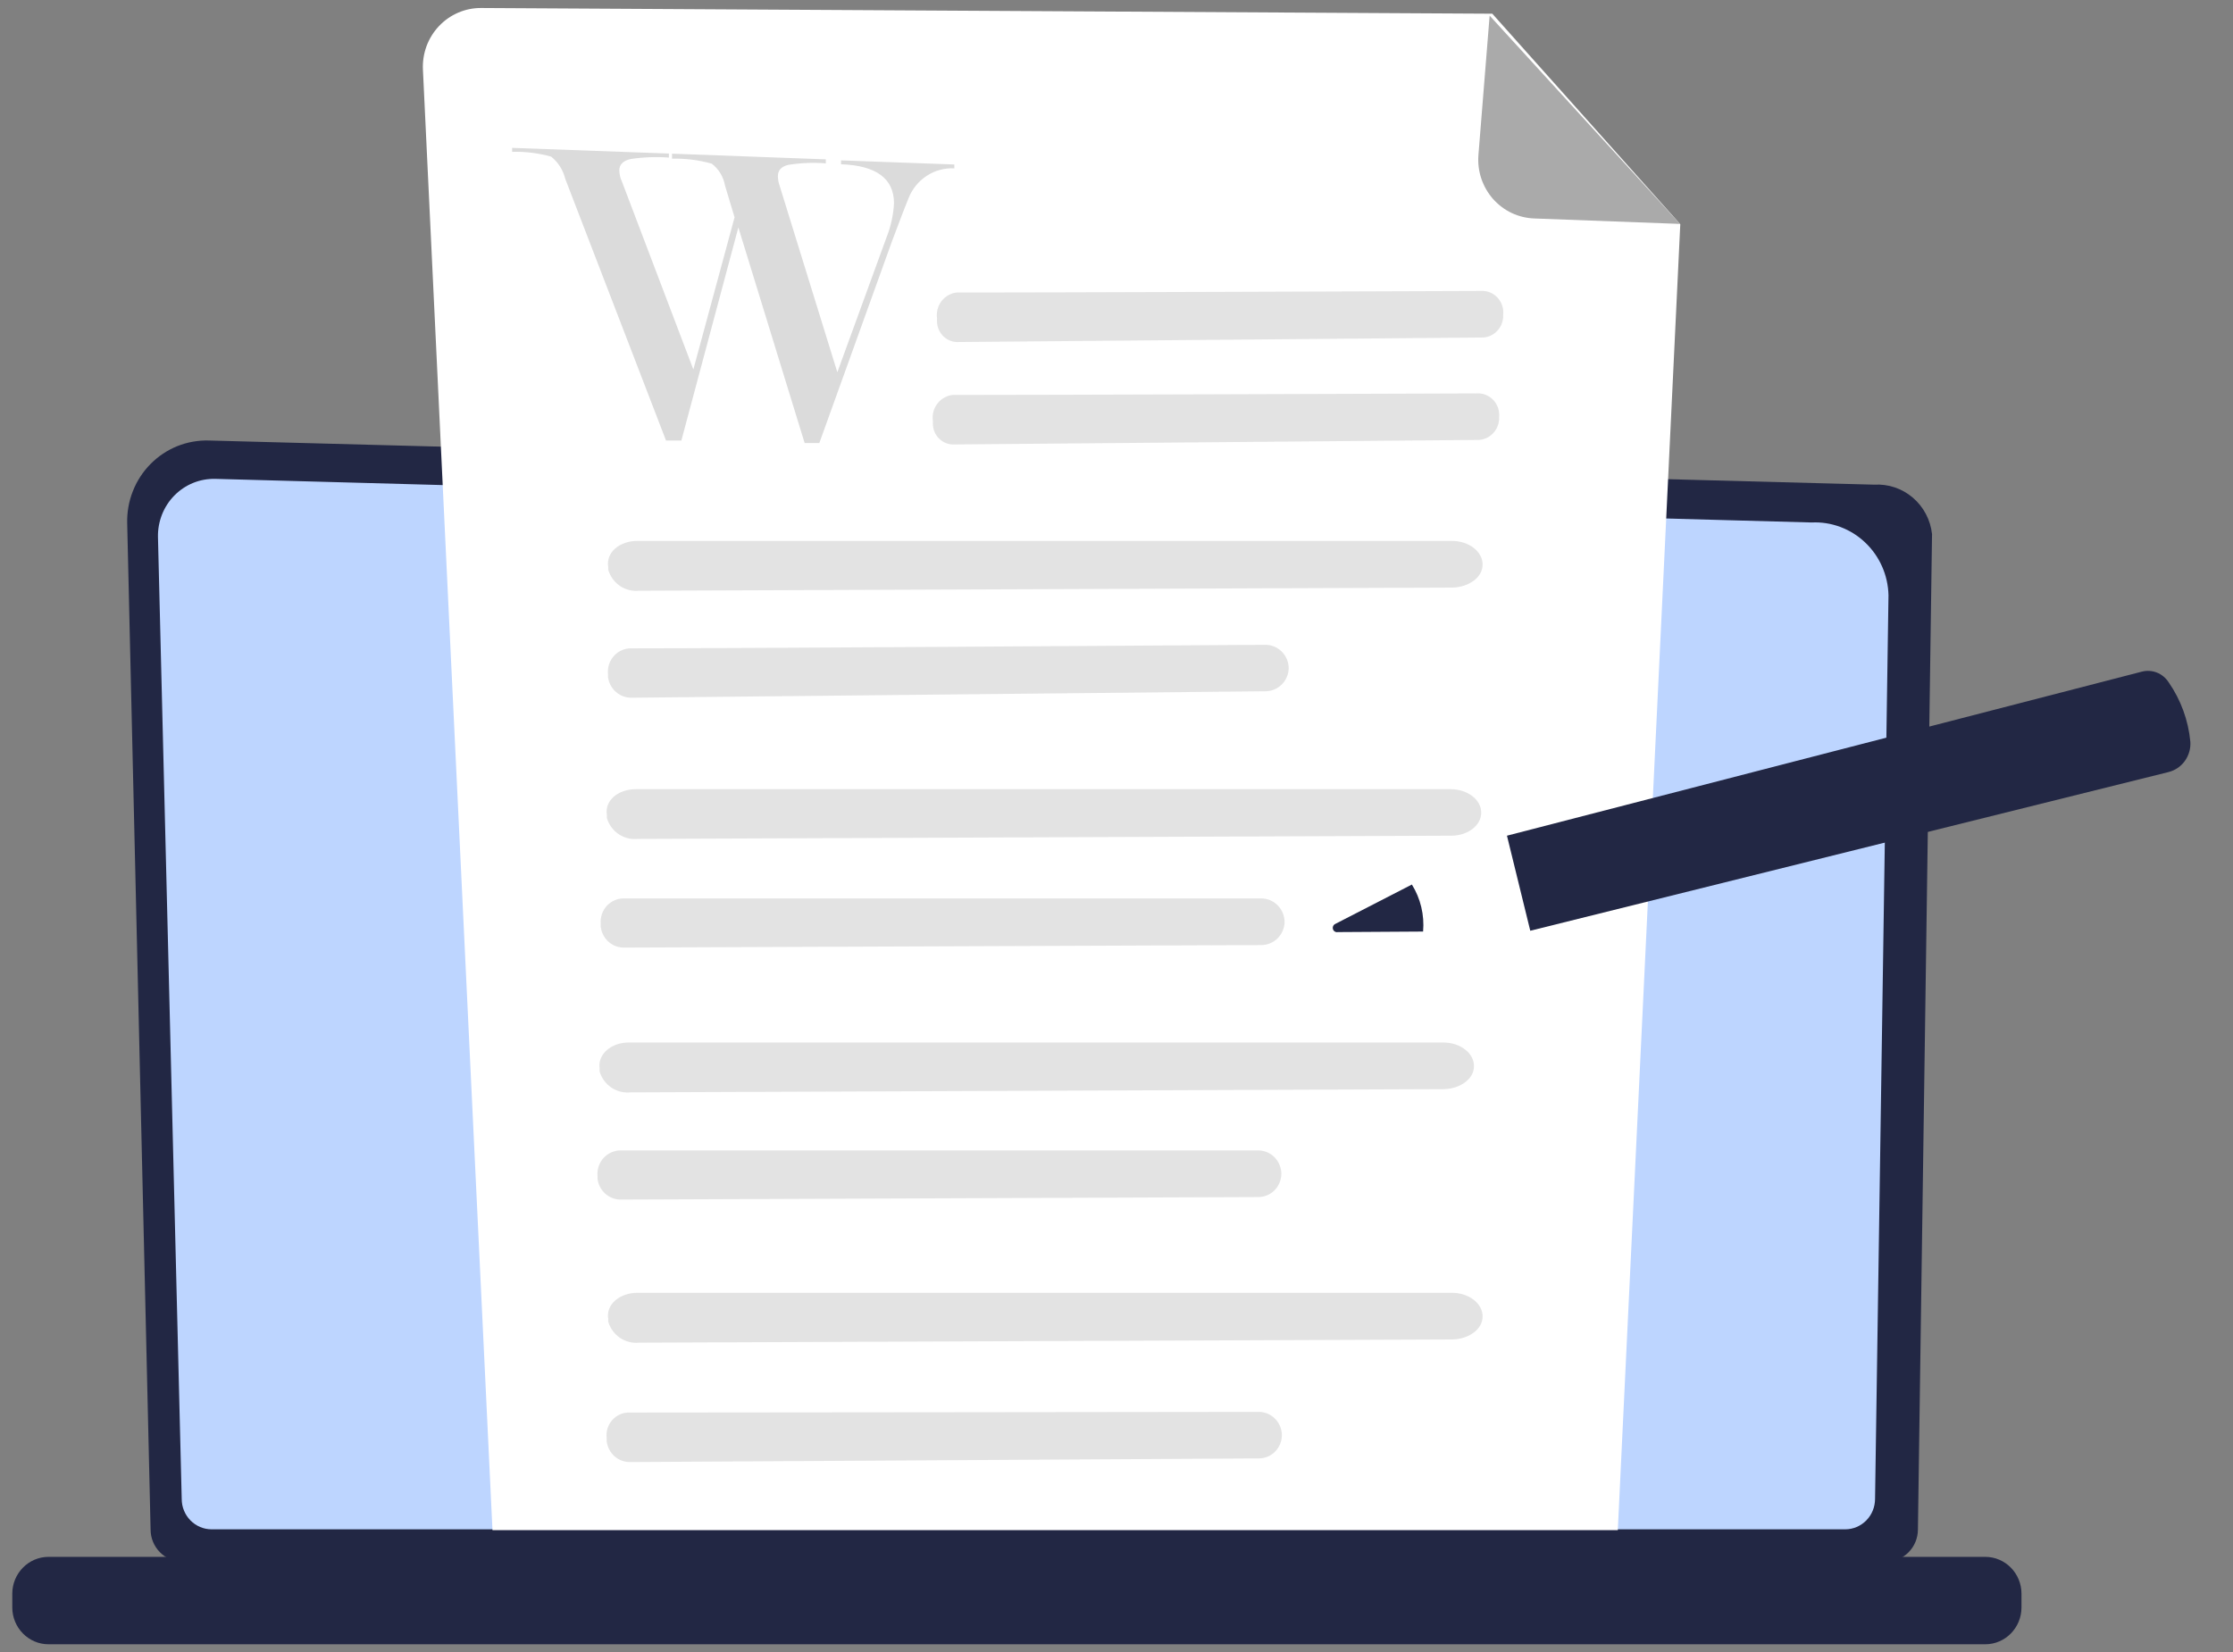 <svg width="50" height="37" viewBox="0 0 50 37" fill="none" xmlns="http://www.w3.org/2000/svg">
<rect x="0" y="0" width="50" height="37" fill="#808080" stroke="none"/>
<path d="M3.372 34.257C3.372 34.448 3.447 34.63 3.58 34.765C3.712 34.9 3.891 34.976 4.079 34.976H42.238C42.425 34.976 42.605 34.9 42.737 34.765C42.87 34.63 42.944 34.448 42.945 34.257L43.261 11.962C43.226 11.644 43.072 11.352 42.831 11.146C42.59 10.94 42.281 10.836 41.967 10.855L4.673 9.866C4.432 9.86 4.192 9.903 3.968 9.993C3.744 10.084 3.54 10.22 3.37 10.393C3.199 10.566 3.064 10.773 2.975 11.001C2.885 11.228 2.842 11.472 2.848 11.717L3.372 34.257Z" fill="#222744"/>
<path d="M4.069 33.574C4.069 33.754 4.14 33.926 4.265 34.053C4.39 34.18 4.559 34.252 4.736 34.252H41.318C41.495 34.252 41.664 34.18 41.789 34.053C41.914 33.926 41.984 33.754 41.985 33.574L42.286 13.333C42.281 13.11 42.232 12.89 42.142 12.687C42.052 12.484 41.923 12.3 41.762 12.149C41.602 11.996 41.413 11.879 41.207 11.802C41.001 11.725 40.782 11.691 40.563 11.702L4.818 10.725C4.649 10.722 4.481 10.752 4.324 10.816C4.167 10.88 4.025 10.976 3.905 11.097C3.785 11.219 3.691 11.364 3.628 11.523C3.565 11.683 3.534 11.854 3.537 12.025L4.069 33.574Z" fill="#BDD5FF"/>
<path d="M1.088 36.827L44.452 36.827C44.901 36.827 45.264 36.457 45.264 36.001V35.695C45.264 35.239 44.901 34.869 44.452 34.869L1.088 34.869C0.639 34.869 0.275 35.239 0.275 35.695V36.001C0.275 36.457 0.639 36.827 1.088 36.827Z" fill="#222744"/>
<path d="M33.415 0.307L10.773 0.179C10.597 0.178 10.422 0.213 10.26 0.283C10.098 0.353 9.951 0.455 9.829 0.585C9.707 0.714 9.612 0.867 9.55 1.035C9.489 1.203 9.461 1.382 9.47 1.561L11.027 34.27H36.225L37.624 5.023L33.415 0.307Z" fill="white"/>
<path d="M34.357 4.893C34.182 4.887 34.01 4.846 33.85 4.771C33.691 4.696 33.549 4.588 33.431 4.456C33.314 4.323 33.225 4.167 33.168 3.998C33.112 3.829 33.09 3.651 33.104 3.473L33.355 0.35L37.617 5.015L34.357 4.893Z" fill="#AAAAAA"/>
<path opacity="0.78" d="M21.417 6.552C23.451 6.552 31.253 6.524 33.224 6.516C33.287 6.522 33.349 6.539 33.405 6.569C33.462 6.599 33.511 6.64 33.552 6.69C33.592 6.739 33.623 6.797 33.641 6.858C33.659 6.92 33.665 6.985 33.658 7.049V7.049C33.664 7.176 33.622 7.299 33.54 7.394C33.458 7.49 33.343 7.549 33.219 7.559L21.417 7.661C21.299 7.655 21.189 7.603 21.108 7.516C21.027 7.429 20.981 7.314 20.981 7.195V7.128C20.972 7.061 20.976 6.993 20.993 6.928C21.01 6.862 21.04 6.801 21.08 6.747C21.121 6.694 21.171 6.649 21.229 6.615C21.287 6.582 21.351 6.56 21.417 6.552V6.552Z" fill="#DBDBDB"/>
<path opacity="0.78" d="M21.324 8.846C23.358 8.846 31.161 8.818 33.131 8.811C33.195 8.816 33.256 8.834 33.312 8.864C33.369 8.894 33.419 8.935 33.459 8.984C33.5 9.034 33.53 9.091 33.549 9.153C33.567 9.215 33.574 9.279 33.568 9.344V9.344C33.573 9.47 33.529 9.593 33.447 9.688C33.365 9.783 33.25 9.842 33.126 9.853L21.324 9.955C21.207 9.949 21.096 9.897 21.015 9.81C20.934 9.724 20.889 9.609 20.888 9.489V9.423C20.879 9.356 20.883 9.287 20.9 9.222C20.917 9.157 20.947 9.095 20.987 9.042C21.028 8.988 21.079 8.943 21.137 8.91C21.194 8.876 21.258 8.855 21.324 8.846V8.846Z" fill="#DBDBDB"/>
<path opacity="0.78" d="M14.276 12.115H32.51C32.893 12.115 33.204 12.357 33.197 12.65C33.197 12.928 32.896 13.147 32.532 13.16L14.306 13.231C14.156 13.246 14.005 13.207 13.88 13.122C13.755 13.036 13.663 12.909 13.619 12.762V12.696C13.564 12.377 13.872 12.112 14.276 12.115Z" fill="#DBDBDB"/>
<path opacity="0.78" d="M14.131 14.521C16.573 14.521 25.955 14.457 28.322 14.442C28.392 14.44 28.461 14.453 28.526 14.479C28.59 14.505 28.649 14.543 28.699 14.593C28.749 14.642 28.788 14.701 28.816 14.766C28.842 14.832 28.856 14.902 28.856 14.972V14.972C28.851 15.11 28.794 15.24 28.696 15.335C28.598 15.43 28.468 15.483 28.332 15.482L14.148 15.627C14.019 15.63 13.893 15.585 13.794 15.499C13.695 15.414 13.631 15.294 13.614 15.164V15.097C13.607 15.024 13.615 14.95 13.637 14.88C13.66 14.81 13.697 14.746 13.746 14.692C13.794 14.637 13.854 14.594 13.92 14.565C13.987 14.535 14.058 14.52 14.131 14.521V14.521Z" fill="#DBDBDB"/>
<path opacity="0.78" d="M14.243 17.675C17.383 17.675 29.436 17.675 32.477 17.675C32.861 17.675 33.174 17.914 33.166 18.207C33.166 18.485 32.866 18.717 32.499 18.717L14.276 18.789C14.126 18.804 13.976 18.766 13.85 18.681C13.725 18.596 13.633 18.469 13.589 18.322V18.253C13.534 17.937 13.832 17.675 14.243 17.675Z" fill="#DBDBDB"/>
<path opacity="0.78" d="M13.97 20.122C16.427 20.122 25.85 20.122 28.232 20.122C28.302 20.121 28.371 20.134 28.435 20.16C28.5 20.187 28.559 20.226 28.608 20.276C28.658 20.326 28.697 20.385 28.724 20.451C28.75 20.516 28.764 20.586 28.764 20.657V20.657C28.758 20.796 28.7 20.926 28.601 21.022C28.502 21.117 28.371 21.169 28.235 21.167L13.983 21.223C13.853 21.227 13.726 21.181 13.628 21.095C13.53 21.008 13.467 20.888 13.451 20.757V20.688C13.445 20.615 13.454 20.542 13.478 20.473C13.501 20.404 13.539 20.341 13.588 20.288C13.636 20.235 13.696 20.192 13.762 20.164C13.828 20.135 13.899 20.121 13.97 20.122Z" fill="#DBDBDB"/>
<path opacity="0.78" d="M14.083 23.349H32.316C32.7 23.349 33.011 23.591 33.004 23.884C33.004 24.162 32.703 24.382 32.337 24.394L14.113 24.466C13.963 24.481 13.812 24.442 13.687 24.357C13.561 24.271 13.469 24.144 13.426 23.997V23.93C13.379 23.612 13.687 23.347 14.083 23.349Z" fill="#DBDBDB"/>
<path opacity="0.78" d="M13.9 25.766C16.355 25.766 25.78 25.766 28.159 25.766C28.229 25.764 28.299 25.777 28.363 25.803C28.428 25.829 28.488 25.868 28.537 25.918C28.587 25.968 28.626 26.028 28.652 26.094C28.679 26.16 28.692 26.23 28.691 26.301V26.301C28.687 26.439 28.629 26.571 28.531 26.666C28.432 26.762 28.3 26.814 28.164 26.811L13.91 26.867C13.78 26.87 13.654 26.824 13.556 26.738C13.458 26.651 13.395 26.531 13.379 26.401V26.334C13.373 26.261 13.382 26.188 13.406 26.119C13.43 26.05 13.467 25.987 13.516 25.933C13.566 25.88 13.625 25.838 13.691 25.809C13.757 25.78 13.828 25.765 13.9 25.766V25.766Z" fill="#DBDBDB"/>
<path opacity="0.78" d="M14.276 28.955C17.415 28.955 29.466 28.955 32.51 28.955C32.893 28.955 33.204 29.197 33.197 29.49C33.197 29.768 32.896 29.987 32.532 30L14.306 30.072C14.156 30.086 14.005 30.048 13.88 29.962C13.755 29.877 13.663 29.749 13.619 29.602V29.536C13.564 29.22 13.872 28.955 14.276 28.955Z" fill="#DBDBDB"/>
<path opacity="0.78" d="M14.098 31.637C16.523 31.637 25.827 31.624 28.177 31.622C28.246 31.62 28.315 31.634 28.379 31.66C28.443 31.686 28.501 31.726 28.55 31.775C28.599 31.825 28.638 31.884 28.665 31.949C28.691 32.014 28.704 32.084 28.703 32.154V32.154C28.699 32.292 28.643 32.422 28.545 32.518C28.448 32.613 28.317 32.666 28.182 32.664L14.111 32.746C13.982 32.748 13.857 32.702 13.759 32.615C13.662 32.529 13.6 32.409 13.584 32.279V32.213C13.575 32.14 13.581 32.065 13.603 31.994C13.624 31.924 13.661 31.859 13.71 31.804C13.759 31.749 13.819 31.706 13.886 31.677C13.953 31.648 14.025 31.634 14.098 31.637Z" fill="#DBDBDB"/>
<path d="M16.533 5.094L15.257 9.866H14.913L12.656 4.003C12.608 3.807 12.497 3.633 12.341 3.508C12.056 3.429 11.762 3.392 11.468 3.401V3.312L14.978 3.439V3.529C14.691 3.508 14.403 3.519 14.118 3.562C13.951 3.601 13.867 3.686 13.867 3.817C13.87 3.905 13.89 3.992 13.928 4.072L15.525 8.275L16.448 4.867L16.234 4.156C16.2 3.961 16.094 3.786 15.938 3.666C15.649 3.584 15.349 3.546 15.048 3.554V3.442L18.491 3.569V3.659C18.212 3.636 17.93 3.648 17.654 3.692C17.495 3.728 17.418 3.814 17.418 3.947C17.419 4.021 17.433 4.094 17.458 4.163L18.749 8.337L19.85 5.318C19.947 5.075 20.004 4.816 20.018 4.553C20.018 4 19.622 3.707 18.832 3.679V3.592L21.369 3.684V3.771C21.15 3.759 20.933 3.818 20.748 3.94C20.564 4.061 20.421 4.238 20.341 4.446C20.309 4.518 20.188 4.831 19.978 5.39L18.346 9.922H18.017L16.533 5.094Z" fill="#DBDBDB"/>
<path d="M47.955 15.044L33.743 18.717L34.265 20.846L48.556 17.292C48.703 17.255 48.833 17.167 48.922 17.043C49.011 16.919 49.055 16.767 49.045 16.614C49 16.134 48.832 15.675 48.559 15.281C48.495 15.182 48.403 15.106 48.294 15.063C48.186 15.021 48.067 15.014 47.955 15.044Z" fill="#222744"/>
<path d="M29.899 20.693L31.614 19.811C31.809 20.124 31.897 20.494 31.865 20.864L29.957 20.876C29.934 20.881 29.91 20.877 29.89 20.865C29.869 20.853 29.854 20.834 29.847 20.811C29.84 20.788 29.841 20.764 29.851 20.742C29.86 20.72 29.878 20.703 29.899 20.693V20.693Z" fill="#222744"/>
<path d="M33.743 18.717C33.971 19.015 34.136 19.359 34.226 19.725C34.316 20.092 34.329 20.474 34.265 20.846L31.853 20.864C31.884 20.494 31.796 20.125 31.602 19.811L33.743 18.717Z" fill=""/>
<path d="M48.158 15.668C48.165 15.664 48.171 15.657 48.174 15.648C48.177 15.64 48.178 15.631 48.175 15.622C48.174 15.617 48.172 15.612 48.168 15.608C48.165 15.604 48.161 15.6 48.156 15.598C48.151 15.595 48.146 15.594 48.141 15.593C48.136 15.592 48.13 15.593 48.125 15.594L34.545 19.13C34.535 19.133 34.526 19.14 34.52 19.15C34.515 19.159 34.513 19.17 34.515 19.181C34.517 19.187 34.519 19.192 34.522 19.196C34.525 19.201 34.529 19.205 34.534 19.207C34.539 19.21 34.544 19.212 34.549 19.213C34.555 19.214 34.56 19.213 34.566 19.212L48.145 15.673L48.158 15.668Z" fill=""/>
<path d="M48.413 16.469C48.42 16.464 48.425 16.457 48.428 16.45C48.431 16.442 48.431 16.433 48.429 16.425C48.427 16.42 48.425 16.415 48.422 16.41C48.419 16.406 48.415 16.402 48.41 16.399C48.405 16.396 48.4 16.394 48.395 16.394C48.389 16.393 48.384 16.393 48.378 16.395L34.799 19.933C34.793 19.934 34.788 19.937 34.784 19.94C34.78 19.943 34.776 19.947 34.773 19.952C34.771 19.957 34.769 19.962 34.769 19.968C34.768 19.974 34.769 19.979 34.771 19.984C34.774 19.994 34.781 20.003 34.789 20.008C34.798 20.013 34.809 20.015 34.819 20.012L48.401 16.476L48.413 16.469Z" fill=""/>
<defs>
<linearGradient id="paint0_linear_37_1100" x1="29.471" y1="15.691" x2="43.227" y2="18.511" gradientUnits="userSpaceOnUse">
<stop stop-color="#FF928E"/>
<stop offset="1" stop-color="#FE7062"/>
</linearGradient>
<linearGradient id="paint1_linear_37_1100" x1="34.582" y1="12.545" x2="46.996" y2="15.089" gradientUnits="userSpaceOnUse">
<stop stop-color="#4F52FF"/>
<stop offset="1" stop-color="#4042E2"/>
</linearGradient>
<linearGradient id="paint2_linear_37_1100" x1="-58318.5" y1="599.287" x2="-58380.1" y2="838.209" gradientUnits="userSpaceOnUse">
<stop stop-color="#4F52FF"/>
<stop offset="1" stop-color="#4042E2"/>
</linearGradient>
</defs>
</svg>
